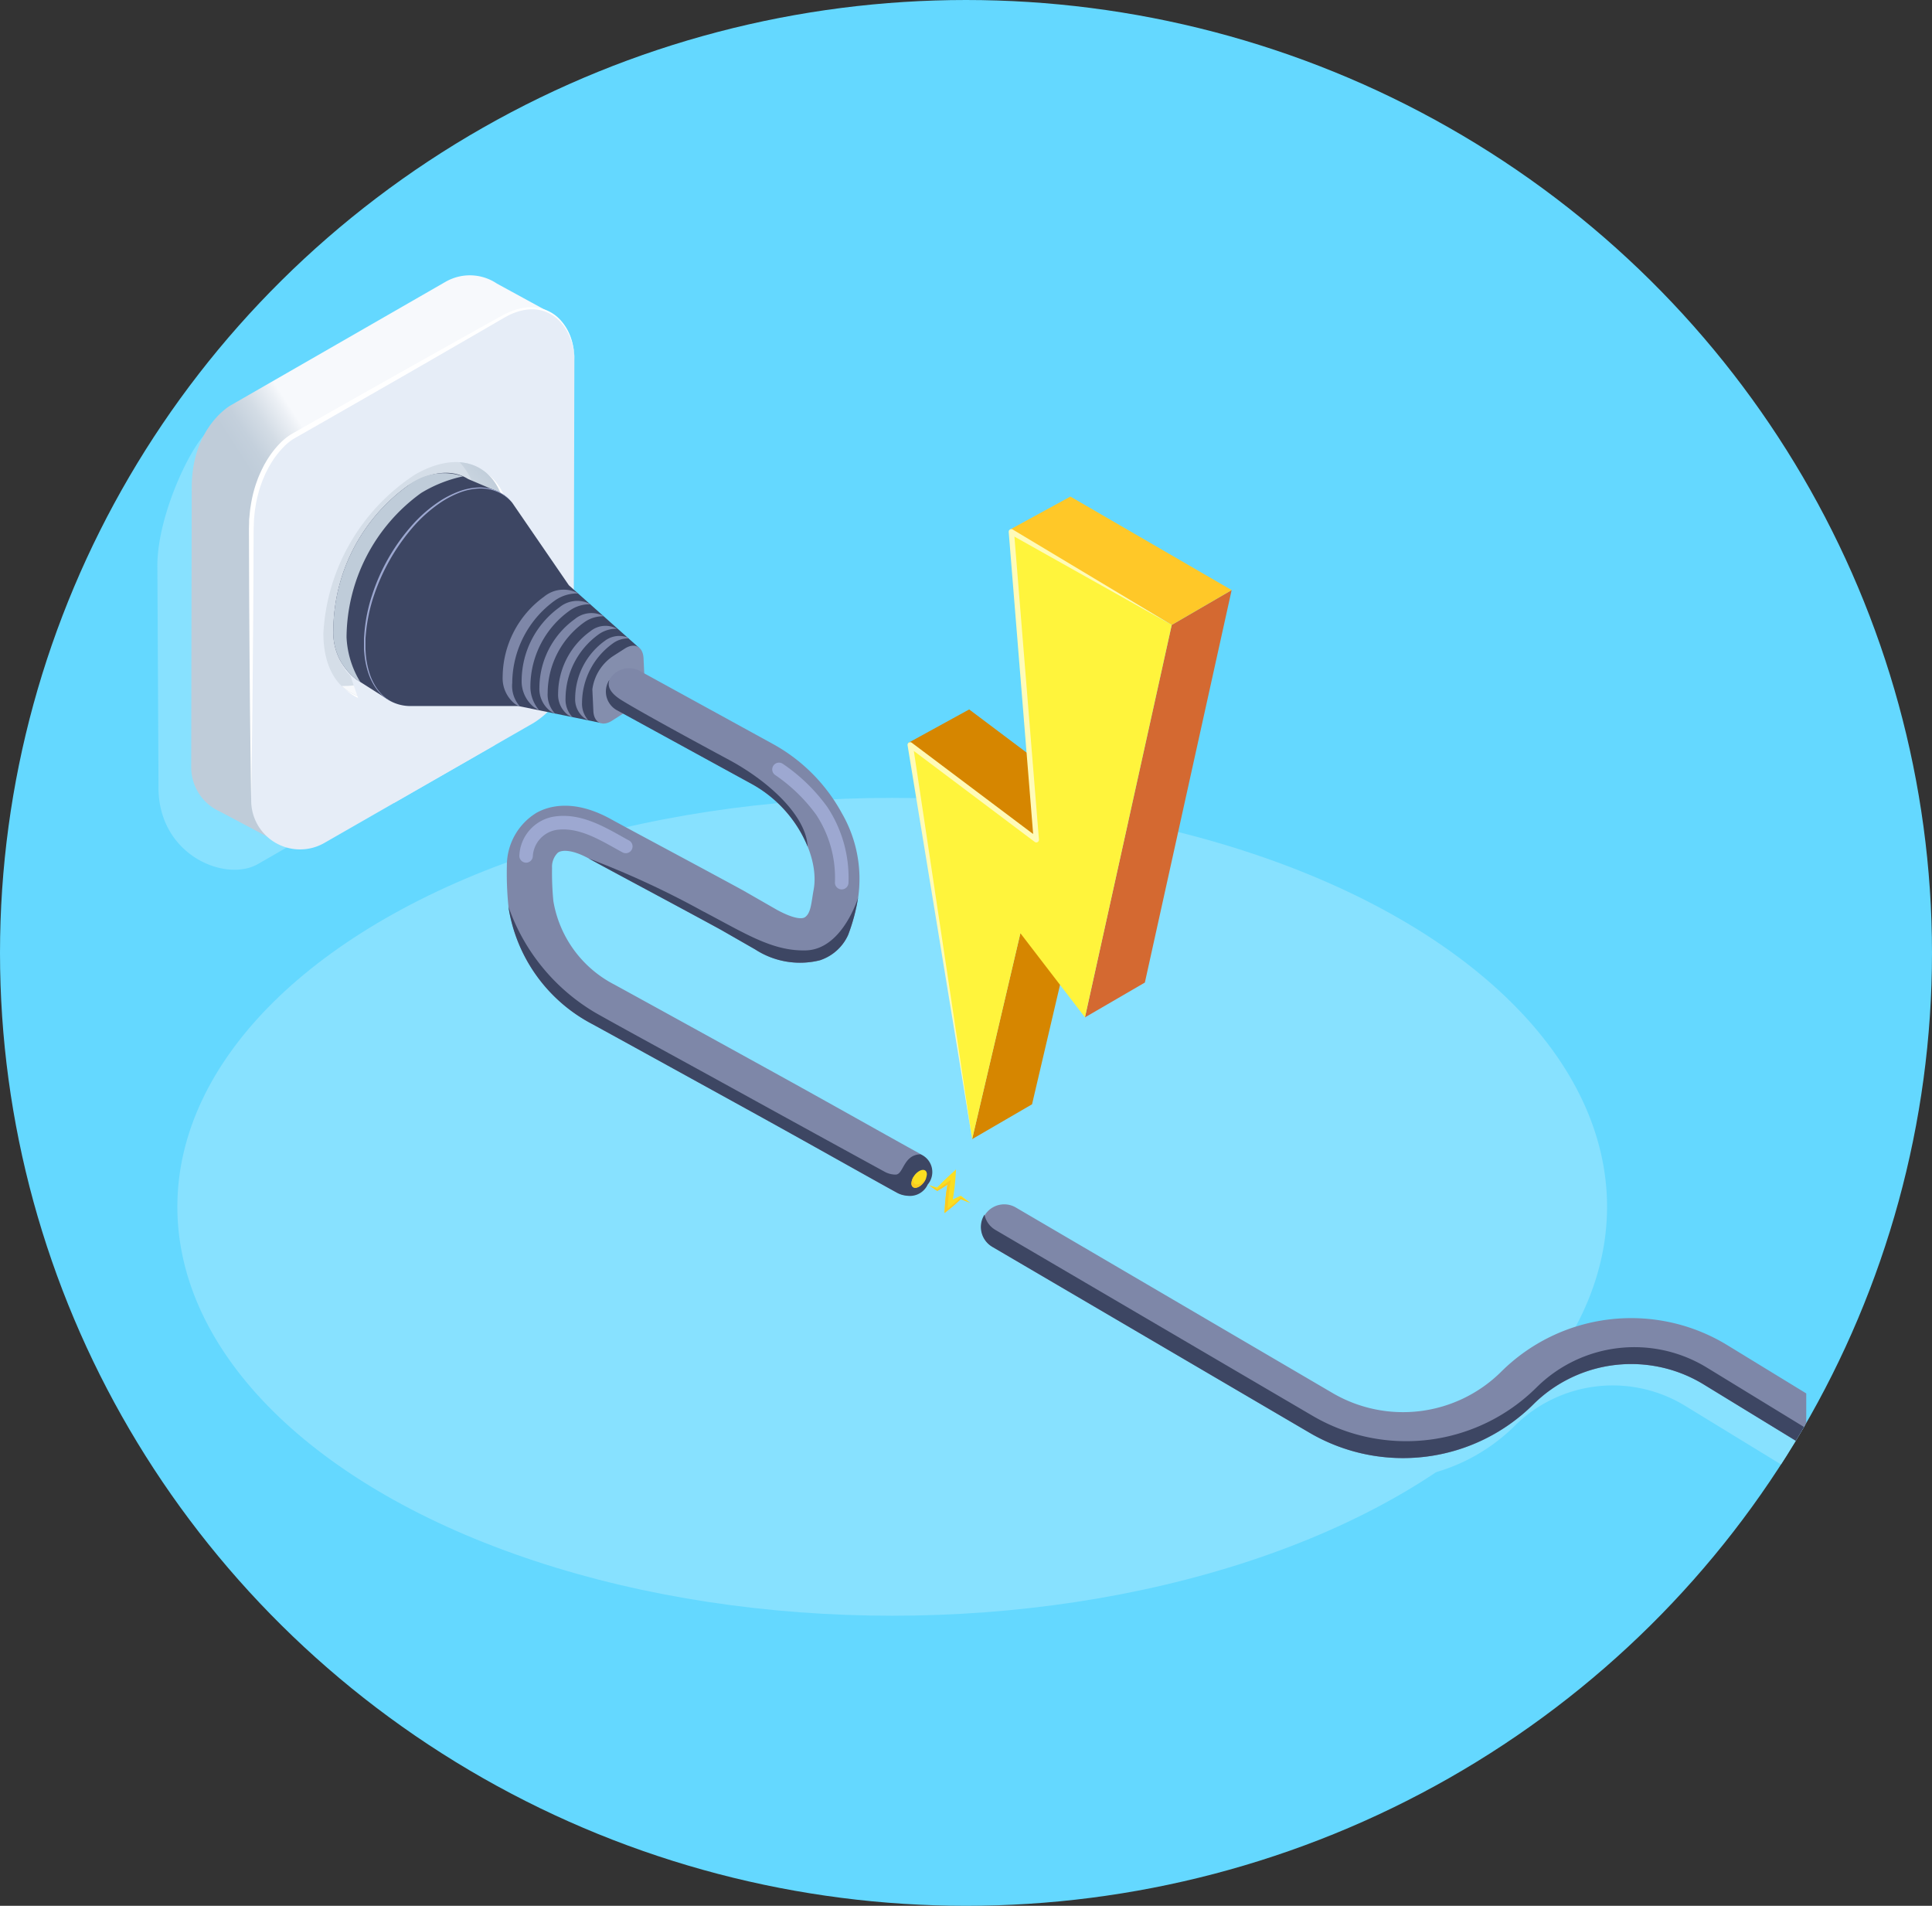 <svg xmlns="http://www.w3.org/2000/svg" xmlns:xlink="http://www.w3.org/1999/xlink" width="146" height="144" viewBox="0 0 146 144">
  <rect x="0" y="0" width="146" height="144" fill="#333333" stroke="none"/>
  <defs>
    <clipPath id="clip-path">
      <ellipse id="Elipse_7381" data-name="Elipse 7381" cx="73" cy="72" rx="73" ry="72" transform="translate(280 4226)" fill="#fff"/>
    </clipPath>
    <linearGradient id="linear-gradient" x1="0.163" y1="0.602" x2="0.696" y2="0.064" gradientUnits="objectBoundingBox">
      <stop offset="0.237" stop-color="#bfccd9"/>
      <stop offset="0.289" stop-color="#c4d0dc"/>
      <stop offset="0.354" stop-color="#d3dce5"/>
      <stop offset="0.424" stop-color="#ecf0f5"/>
      <stop offset="0.449" stop-color="#f7f9fc"/>
    </linearGradient>
    <linearGradient id="linear-gradient-2" x1="0.489" y1="0.69" x2="0.975" y2="0.08" gradientUnits="objectBoundingBox">
      <stop offset="0.145" stop-color="#f7f9fc"/>
      <stop offset="1" stop-color="#bfccd9"/>
    </linearGradient>
    <linearGradient id="linear-gradient-3" x1="171.637" y1="12.754" x2="172.361" y2="11.854" gradientUnits="objectBoundingBox">
      <stop offset="0" stop-color="#3d4663"/>
      <stop offset="0.027" stop-color="#4f5876"/>
      <stop offset="0.065" stop-color="#646d8c"/>
      <stop offset="0.108" stop-color="#727b9c"/>
      <stop offset="0.157" stop-color="#7b84a5"/>
      <stop offset="0.227" stop-color="#7e87a8"/>
      <stop offset="0.428" stop-color="#697292"/>
      <stop offset="0.799" stop-color="#495270"/>
      <stop offset="1" stop-color="#3d4663"/>
    </linearGradient>
    <linearGradient id="linear-gradient-4" x1="101.355" y1="12.377" x2="101.953" y2="11.695" gradientUnits="objectBoundingBox">
      <stop offset="0" stop-color="#3d4663"/>
      <stop offset="0.163" stop-color="#4b5472"/>
      <stop offset="0.773" stop-color="#7e87a8"/>
      <stop offset="0.843" stop-color="#7b84a5"/>
      <stop offset="0.892" stop-color="#727b9c"/>
      <stop offset="0.935" stop-color="#646d8c"/>
      <stop offset="0.973" stop-color="#4f5876"/>
      <stop offset="1" stop-color="#3d4663"/>
    </linearGradient>
    <linearGradient id="linear-gradient-5" x1="108.35" y1="0.778" x2="109.064" y2="0.222" gradientUnits="objectBoundingBox">
      <stop offset="0" stop-color="#d68600"/>
      <stop offset="1" stop-color="#d46931"/>
    </linearGradient>
    <linearGradient id="linear-gradient-6" x1="63.042" y1="0.985" x2="63.437" y2="0.003" gradientUnits="objectBoundingBox">
      <stop offset="0" stop-color="#d68600"/>
      <stop offset="0.186" stop-color="#e1990b"/>
      <stop offset="0.498" stop-color="#f1b21b"/>
      <stop offset="0.778" stop-color="#fbc224"/>
      <stop offset="1" stop-color="#ffc828"/>
    </linearGradient>
    <linearGradient id="linear-gradient-7" x1="77.965" y1="0.801" x2="78.977" y2="0.199" gradientUnits="objectBoundingBox">
      <stop offset="0" stop-color="#d46931"/>
      <stop offset="1" stop-color="#d68600"/>
    </linearGradient>
    <clipPath id="clip-path-2">
      <rect id="background" width="138.146" height="138.588" fill="none"/>
    </clipPath>
  </defs>
  <g id="Enmascarar_grupo_130543" data-name="Enmascarar grupo 130543" transform="translate(-280 -4226)" clip-path="url(#clip-path)">
    <g id="Grupo_897746" data-name="Grupo 897746" transform="translate(-388.989 3539.091)">
      <path id="background-2" data-name="background" d="M0,0,148.651-19.908l11.4,160.931L0,138.588Z" transform="translate(667.34 691.818)" fill="#64d8ff"/>
      <ellipse id="circle" cx="54.021" cy="30.898" rx="54.021" ry="30.898" transform="translate(682.392 747.195)" fill="#87e1ff"/>
      <g id="socket" transform="translate(680.882 707.712)">
        <path id="Trazado_667914" data-name="Trazado 667914" d="M699.788,740.485,686.05,748.39c-2.462,1.422-7.625-.684-7.519-5.942l-.085-16.6c0-3.991,2.763-9.522,3.906-10.183l14.966-5.782c3.251-1.96,5.541.356,5.541,3.2l-.051,21.109A6.563,6.563,0,0,1,699.788,740.485Z" transform="translate(-678.446 -703.909)" fill="#87e1ff" style="mix-blend-mode: multiply;isolation: isolate"/>
        <path id="Trazado_667915" data-name="Trazado 667915" d="M703.649,705.48a3.67,3.67,0,0,0-3.5-.329,3.875,3.875,0,0,0-.4.2l-16.2,9.313s-2.917,1.586-2.968,6.141l-.038,21.2c0,.027,0,.054,0,.081a3.669,3.669,0,0,0,2.175,3.287l3.581,1.9,10.164-19.516,1.066-1.949.894-1.634,9.243-16.5Z" transform="translate(-677.986 -704.853)" fill="url(#linear-gradient)"/>
        <path id="Trazado_667916" data-name="Trazado 667916" d="M705.61,738.221,689.8,747.287a3.693,3.693,0,0,1-5.541-3.2l.01-20.505c0-3.991,1.978-6.352,3.122-7.011l15.75-8.954c3.25-1.959,5.541.356,5.541,3.2l-.051,21.109A6.562,6.562,0,0,1,705.61,738.221Z" transform="translate(-677.17 -704.405)" fill="#e6edf7"/>
        <path id="Trazado_667917" data-name="Trazado 667917" d="M684.291,744.1l-.028-1.711-.021-1.71-.042-3.42q-.031-3.42-.052-6.84c-.016-2.28-.019-4.56-.028-6.841l.012-.434c0-.144,0-.289.021-.433.028-.289.048-.578.1-.863a9.839,9.839,0,0,1,.406-1.691l.148-.411c.055-.135.113-.268.171-.4s.124-.262.189-.393l.1-.2.11-.19a7.237,7.237,0,0,1,1.044-1.407l.155-.157.166-.148c.107-.1.232-.188.349-.279l.191-.125.049-.03.046-.026.093-.054.372-.21,1.488-.844L692.3,713.6c1.988-1.117,3.971-2.241,5.962-3.352l2.985-1.671,1.495-.832.373-.207.189-.1c.063-.035.125-.072.191-.1l.2-.094c.065-.033.133-.057.2-.087.133-.059.272-.1.41-.149a4.327,4.327,0,0,1,.856-.168,3.273,3.273,0,0,1,.872.045,2.965,2.965,0,0,1,1.521.8,3.806,3.806,0,0,1,.9,1.458,4.961,4.961,0,0,1,.261,1.686,4.907,4.907,0,0,0-.316-1.667,3.734,3.734,0,0,0-.916-1.4,2.843,2.843,0,0,0-1.477-.735,3.118,3.118,0,0,0-.832-.022,4.073,4.073,0,0,0-.814.182c-.131.049-.263.091-.39.151-.063.029-.129.054-.191.087l-.187.1c-.063.029-.124.066-.185.1l-.182.106-.371.215-1.478.858-2.962,1.711c-1.973,1.143-3.954,2.273-5.931,3.408l-2.97,1.7-1.485.847c-.244.141-.508.28-.721.426-.106.085-.217.161-.317.256l-.152.138-.145.148a6.772,6.772,0,0,0-.99,1.33l-.106.18-.094.187c-.062.124-.13.246-.182.376s-.112.256-.165.385l-.143.394a9.324,9.324,0,0,0-.4,1.628c-.052.276-.071.555-.1.834-.017.139-.017.28-.023.421l-.015.421c-.012,2.279-.016,4.559-.035,6.839s-.035,4.559-.058,6.84l-.044,3.42-.022,1.71Z" transform="translate(-677.201 -704.419)" fill="#fff"/>
        <path id="Trazado_667918" data-name="Trazado 667918" d="M702.82,721.578a15.289,15.289,0,0,1-6.919,11.983c-3.823,2.207-6.92.418-6.92-3.995a15.291,15.291,0,0,1,6.92-11.985C699.723,715.375,702.82,717.164,702.82,721.578Z" transform="translate(-676.135 -702.267)" fill="#fff"/>
        <path id="Trazado_667919" data-name="Trazado 667919" d="M702.573,721.368a15.281,15.281,0,0,1-6.919,11.982c-3.823,2.208-6.92.418-6.92-3.993a15.291,15.291,0,0,1,6.92-11.985C699.477,715.164,702.573,716.954,702.573,721.368Z" transform="translate(-676.189 -702.314)" fill="#d5dee8"/>
        <path id="Trazado_667920" data-name="Trazado 667920" d="M698.785,716.439a5.371,5.371,0,0,1,1.389,3.985,11.456,11.456,0,0,1-.365,2.768,15.2,15.2,0,0,1-.937,2.644,16.892,16.892,0,0,1-1.217,2.208,15.959,15.959,0,0,1-1.742,2.218,11.918,11.918,0,0,1-2.658,2.146,5.994,5.994,0,0,1-3.382.929c1.262,1.213,3.264,1.319,5.531.01a11.707,11.707,0,0,0,2.472-1.952,15.745,15.745,0,0,0,1.784-2.194,17.036,17.036,0,0,0,1.252-2.188,15.506,15.506,0,0,0,.98-2.618,11.686,11.686,0,0,0,.43-3.03C702.323,718.372,700.9,716.59,698.785,716.439Z" transform="translate(-675.939 -702.311)" fill="url(#linear-gradient-2)"/>
        <g id="Grupo_897725" data-name="Grupo 897725" transform="translate(14.596 24.135)">
          <path id="Trazado_667921" data-name="Trazado 667921" d="M690.416,728.083l1.065-.615v-2.822l-1.065.615Z" transform="translate(-690.416 -724.646)" fill="#a1b2c4"/>
          <path id="Trazado_667922" data-name="Trazado 667922" d="M690.416,727.636l1.065-.615-1.065-.339Z" transform="translate(-690.416 -724.199)" fill="#f7f9fc"/>
        </g>
        <g id="Grupo_897726" data-name="Grupo 897726" transform="translate(20.652 21.329)">
          <path id="Trazado_667923" data-name="Trazado 667923" d="M695.383,725.781l1.065-.615v-2.822l-1.065.615Z" transform="translate(-695.383 -722.344)" fill="#a1b2c4"/>
          <path id="Trazado_667924" data-name="Trazado 667924" d="M695.383,725.334l1.065-.615-1.065-.339Z" transform="translate(-695.383 -721.897)" fill="#f7f9fc"/>
        </g>
        <g id="Grupo_897727" data-name="Grupo 897727" transform="translate(17.949 16.737)">
          <path id="Trazado_667925" data-name="Trazado 667925" d="M693.166,722.015l1.065-.615v-2.822l-1.065.615Z" transform="translate(-693.166 -718.579)" fill="#a1b2c4"/>
          <path id="Trazado_667926" data-name="Trazado 667926" d="M693.166,721.569l1.065-.615-1.065-.339Z" transform="translate(-693.166 -718.132)" fill="#f7f9fc"/>
        </g>
        <g id="man" transform="translate(13.287 14.923)">
          <g id="Grupo_897729" data-name="Grupo 897729">
            <g id="Grupo_897728" data-name="Grupo 897728">
              <path id="Trazado_667927" data-name="Trazado 667927" d="M706.744,725.588c.135-1.845-1.218-3.352-3.825-3.842a13.915,13.915,0,0,0-11.879,4.169c-1.346,1.569-1.712,3.142-1.212,4.4a3.191,3.191,0,0,0,.757,1.121l3.3,9.606,7.581-4.347Z" transform="translate(-689.283 -716.105)" fill="#e6edf7" style="mix-blend-mode: multiply;isolation: isolate"/>
              <path id="Trazado_667928" data-name="Trazado 667928" d="M701.6,718.436l-2.066-.878c-1.16-.737-2.783-.627-4.541.5a13.563,13.563,0,0,0-5.639,10.9,4.456,4.456,0,0,0,1.771,3.767l2.279,1.449.618-1.189a6.581,6.581,0,0,0,1.627-.771,13.562,13.562,0,0,0,5.638-10.9,6.585,6.585,0,0,0-.293-1.717Z" transform="translate(-689.342 -717.091)" fill="url(#linear-gradient-3)"/>
              <path id="Trazado_667929" data-name="Trazado 667929" d="M690.35,729.514a13.564,13.564,0,0,1,5.638-10.9,10.133,10.133,0,0,1,3.162-1.256,4.412,4.412,0,0,0-4.161.7,13.563,13.563,0,0,0-5.639,10.9,4.456,4.456,0,0,0,1.771,3.767l.268.171A7.09,7.09,0,0,1,690.35,729.514Z" transform="translate(-689.342 -717.091)" fill="#bfccd9" style="mix-blend-mode: multiply;isolation: isolate"/>
              <path id="Trazado_667930" data-name="Trazado 667930" d="M712.064,730.125l-5.286-4.708-4.27-6.22c-1.167-1.434-3.186-1.6-5.419-.171a13.911,13.911,0,0,0-5.784,11.183c.1,2.064.91,3.461,2.138,4.035a3.194,3.194,0,0,0,1.319.3h8.2l6.205,1.271Z" transform="translate(-688.97 -716.923)" fill="url(#linear-gradient-4)"/>
              <path id="Trazado_667931" data-name="Trazado 667931" d="M702.517,719.2a3.109,3.109,0,0,0-1.164-.918,3.335,3.335,0,0,0-1.464-.283,4.657,4.657,0,0,0-1.469.3,7.46,7.46,0,0,0-1.345.666,10.5,10.5,0,0,0-2.26,1.965,14.825,14.825,0,0,0-2.945,5.179,12.279,12.279,0,0,0-.593,2.933l-.026.374c0,.126,0,.25,0,.376l0,.376c0,.124.017.249.026.374a6.494,6.494,0,0,0,.3,1.468,4.4,4.4,0,0,0,.7,1.32,3.5,3.5,0,0,0,.528.53,3.368,3.368,0,0,0,.638.386,3.28,3.28,0,0,1-.622-.407,3.407,3.407,0,0,1-.507-.538,4.311,4.311,0,0,1-.66-1.317,6.477,6.477,0,0,1-.273-1.452c-.006-.123-.017-.247-.019-.37l0-.371c0-.123,0-.247,0-.371l.031-.369a12.771,12.771,0,0,1,.61-2.894,15.452,15.452,0,0,1,2.914-5.125,10.857,10.857,0,0,1,2.212-1.956,7.48,7.48,0,0,1,1.312-.677,4.661,4.661,0,0,1,1.435-.319,3.274,3.274,0,0,1,1.445.242A3.179,3.179,0,0,1,702.517,719.2Z" transform="translate(-688.924 -716.891)" fill="#9da8d1"/>
              <path id="Trazado_667932" data-name="Trazado 667932" d="M707.747,732.921l-.854.547c-.741.474-1.374.148-1.414-.732l-.076-1.63a3.585,3.585,0,0,1,1.6-2.54l.854-.546c.74-.476,1.374-.148,1.414.732l.087,1.863A3.181,3.181,0,0,1,707.747,732.921Z" transform="translate(-685.819 -714.741)" fill="#848ead"/>
              <path id="Trazado_667933" data-name="Trazado 667933" d="M701.175,733.18a2.319,2.319,0,0,1-.606-1.811,7.732,7.732,0,0,1,3.212-6.21,2.937,2.937,0,0,1,1.8-.541l-.083-.035a2.314,2.314,0,0,0-2.522.278,7.531,7.531,0,0,0-3.131,6.054,2.476,2.476,0,0,0,.984,2.091Z" transform="translate(-687.039 -715.504)" fill="#7e87a8"/>
              <path id="Trazado_667934" data-name="Trazado 667934" d="M702.383,733.327a2.7,2.7,0,0,1-.7-1.867,7.065,7.065,0,0,1,2.935-5.675,2.578,2.578,0,0,1,1.6-.5l-.035-.029a2.117,2.117,0,0,0-2.3.254,6.886,6.886,0,0,0-2.862,5.532,2.509,2.509,0,0,0,.938,2.019Z" transform="translate(-686.781 -715.351)" fill="#7e87a8"/>
              <path id="Trazado_667935" data-name="Trazado 667935" d="M703.323,733.4a2.115,2.115,0,0,1-.577-1.6,6.6,6.6,0,0,1,2.745-5.308,2.418,2.418,0,0,1,1.5-.466l-.038-.028a1.978,1.978,0,0,0-2.155.238,6.437,6.437,0,0,0-2.677,5.175,2.115,2.115,0,0,0,.84,1.788Z" transform="translate(-686.539 -715.185)" fill="#7e87a8"/>
              <path id="Trazado_667936" data-name="Trazado 667936" d="M704.394,733.5a1.926,1.926,0,0,1-.55-1.451,6.008,6.008,0,0,1,2.5-4.831,2.283,2.283,0,0,1,1.4-.422l-.065-.027a1.8,1.8,0,0,0-1.962.216,5.856,5.856,0,0,0-2.435,4.709,1.927,1.927,0,0,0,.764,1.628Z" transform="translate(-686.286 -715.012)" fill="#7e87a8"/>
              <path id="Trazado_667937" data-name="Trazado 667937" d="M705.363,733.6a1.842,1.842,0,0,1-.506-1.363,5.552,5.552,0,0,1,2.307-4.459,1.93,1.93,0,0,1,1.224-.393l-.083-.073a1.806,1.806,0,0,0-1.719.251,5.4,5.4,0,0,0-2.249,4.347,1.778,1.778,0,0,0,.706,1.5Z" transform="translate(-686.053 -714.873)" fill="#7e87a8"/>
            </g>
          </g>
          <g id="Grupo_897730" data-name="Grupo 897730" transform="translate(13.832 34.01)" style="mix-blend-mode: multiply;isolation: isolate">
            <path id="Trazado_667938" data-name="Trazado 667938" d="M701.687,744.982c-.436.276-1.093,1.3-.99,3.248.127,2.388,2.572,5.134,4.274,6.1l21.382,12.141a1.585,1.585,0,0,0,.787.207,1.6,1.6,0,0,0,.79-3l-21.382-12.143A11.515,11.515,0,0,1,701.687,744.982Z" transform="translate(-700.686 -744.982)" fill="#87e1ff"/>
          </g>
          <g id="Grupo_897732" data-name="Grupo 897732" transform="translate(13.112 14.767)">
            <g id="Grupo_897731" data-name="Grupo 897731">
              <path id="Trazado_667939" data-name="Trazado 667939" d="M700.224,747.18a12.06,12.06,0,0,0,6.358,8.916c1.907,1.041,6.82,3.75,11.573,6.368,4.665,2.57,9.71,5.423,11.4,6.344a1.707,1.707,0,1,0,1.636-3c-1.683-.918-6.725-3.77-11.388-6.338-4.753-2.62-9.67-5.329-11.582-6.374a8.729,8.729,0,0,1-4.6-6.3,21.9,21.9,0,0,1-.1-2.506,1.494,1.494,0,0,1,.446-1.161l.05-.03c.336-.189,1.108-.165,2.27.471s2.812,1.519,4.547,2.45c1.92,1.031,3.906,2.1,5.462,2.947l2.585,1.482a6.214,6.214,0,0,0,4.885.815,3.62,3.62,0,0,0,.537-.228c.056-.028.11-.059.162-.089a3.547,3.547,0,0,0,1.435-1.6,14.412,14.412,0,0,0,.752-2.816,9.9,9.9,0,0,0-1.226-6.37,13.116,13.116,0,0,0-5.207-5.235l-10.057-5.519a1.707,1.707,0,0,0-1.636,3l10.056,5.519c3.468,1.892,5.146,5.623,4.71,7.992-.182.994-.2,1.784-.661,2.094-.278.189-1.019.037-2.1-.55l-2.584-1.482c-1.571-.856-3.569-1.929-5.5-2.966-1.729-.929-3.362-1.8-4.525-2.439-2.816-1.538-4.7-.943-5.579-.451a4.672,4.672,0,0,0-2.236,4.007A24.553,24.553,0,0,0,700.224,747.18Z" transform="translate(-700.095 -729.201)" fill="#7e87a8"/>
            </g>
          </g>
          <g id="Grupo_897733" data-name="Grupo 897733" transform="translate(13.242 15.663)">
            <path id="Trazado_667940" data-name="Trazado 667940" d="M715.633,736.006c2.994,1.634,5.741,4.2,5.858,6.513a9.557,9.557,0,0,0-4.259-4.754l-10.093-5.52a1.612,1.612,0,0,1-.646-2.308c.055.039-.422.678.939,1.518C709.375,732.653,715.633,736.006,715.633,736.006Z" transform="translate(-698.878 -729.936)" fill="#3d4663"/>
            <path id="Trazado_667941" data-name="Trazado 667941" d="M724.784,746.763a3.547,3.547,0,0,1-1.435,1.6c-.052.03-.106.061-.162.089a3.626,3.626,0,0,1-.537.228,6.215,6.215,0,0,1-4.885-.815l-2.585-1.482c-1.556-.851-3.541-1.916-5.462-2.947-1.735-.93-3.373-1.81-4.547-2.45a66.823,66.823,0,0,1,8.567,3.953c3.244,1.694,5.3,3.063,7.848,2.995,2.769-.073,3.95-3.987,3.95-3.987A14.4,14.4,0,0,1,724.784,746.763Z" transform="translate(-699.112 -727.512)" fill="#3d4663"/>
            <path id="Trazado_667942" data-name="Trazado 667942" d="M706.765,751.987c1.89,1.073,5.88,3.235,10.632,5.852,4.667,2.572,9.562,5.253,11.25,6.175a1.712,1.712,0,0,0,.816.207c.6,0,.574-1.5,1.873-1.532l0-.006a1.456,1.456,0,0,1,.552,2.287,1.478,1.478,0,0,1-1.518.854,1.88,1.88,0,0,1-.843-.254c-1.688-.922-6.732-3.774-11.4-6.344-4.753-2.618-9.666-5.326-11.573-6.368a12.065,12.065,0,0,1-6.357-8.9A15.064,15.064,0,0,0,706.765,751.987Z" transform="translate(-700.202 -726.86)" fill="#3d4663"/>
          </g>
          <g id="Grupo_897734" data-name="Grupo 897734" transform="translate(33.178 21.897)">
            <path id="Trazado_667943" data-name="Trazado 667943" d="M721.8,744.626a.513.513,0,0,0,.512-.491,9.689,9.689,0,0,0-1.594-5.727,13.413,13.413,0,0,0-3.375-3.275.512.512,0,0,0-.562.856,12.6,12.6,0,0,1,3.085,2.987,8.648,8.648,0,0,1,1.422,5.118.513.513,0,0,0,.491.533Z" transform="translate(-716.551 -735.048)" fill="#9da8d1"/>
          </g>
          <g id="Grupo_897735" data-name="Grupo 897735" transform="translate(14.061 25.923)">
            <path id="Trazado_667944" data-name="Trazado 667944" d="M701.386,741.885a.513.513,0,0,0,.511-.483,2.139,2.139,0,0,1,1.819-2c1.539-.2,2.987.606,4.387,1.388.2.111.4.222.6.329a.513.513,0,0,0,.489-.9c-.194-.1-.389-.213-.584-.323-1.474-.823-3.145-1.756-5.021-1.508a3.128,3.128,0,0,0-2.708,2.955.512.512,0,0,0,.484.539Z" transform="translate(-700.873 -738.35)" fill="#9da8d1"/>
          </g>
        </g>
        <path id="Trazado_667945" data-name="Trazado 667945" d="M726.345,760.623a1.216,1.216,0,0,1-.584.923c-.323.186-.585.076-.585-.248a1.214,1.214,0,0,1,.585-.923C726.083,760.189,726.345,760.3,726.345,760.623Z" transform="translate(-668.194 -692.692)" fill="#fbde21"/>
        <path id="Trazado_667946" data-name="Trazado 667946" d="M725.886,761.2c-.323.187-.585.076-.585-.248a.8.8,0,0,1,.048-.257,1,1,0,0,0-.172.513c0,.323.262.434.585.247a1.3,1.3,0,0,0,.538-.666A1.265,1.265,0,0,1,725.886,761.2Z" transform="translate(-668.194 -692.602)" fill="#fbcb21"/>
        <g id="Grupo_897737" data-name="Grupo 897737" transform="translate(58.296 67.559)">
          <path id="Trazado_667947" data-name="Trazado 667947" d="M729.392,762.787c-.223-.179-.451-.35-.682-.516l-.041-.031-.076.035c-.178.08-.351.167-.522.257l0-.023c.032-.179.059-.358.084-.538s.048-.36.066-.54.037-.361.049-.543l.042-.633-.444.406c-.179.163-.354.332-.527.5s-.29.3-.463.458c-.183-.044-.418-.117-.628-.187.2.146.4.285.6.419l.041.027.065-.038q.316-.185.622-.385l.086-.058c-.028.163-.054.327-.078.491s-.048.36-.066.54-.035.361-.048.543l-.039.582.426-.343a10.477,10.477,0,0,0,.811-.719C728.914,762.6,729.15,762.7,729.392,762.787Z" transform="translate(-726.254 -760.257)" fill="#fbde21"/>
          <g id="Grupo_897736" data-name="Grupo 897736" transform="translate(0 0.799)">
            <path id="Trazado_667948" data-name="Trazado 667948" d="M728.811,762.331l.029.011-.074-.057A.428.428,0,0,0,728.811,762.331Z" transform="translate(-725.703 -760.611)" fill="#fbcb21"/>
            <path id="Trazado_667949" data-name="Trazado 667949" d="M728.655,762.223a4.918,4.918,0,0,1-.546.5l-.426.343.038-.582c.012-.181.029-.362.049-.543s.042-.36.066-.54c.024-.165.049-.328.078-.491l-.088.059c-.2.134-.932.648-.932.648-.2-.134-.441-.178-.64-.324.2.146.4.285.6.419l.041.027.065-.038q.316-.185.622-.385l.086-.059c-.028.163-.054.327-.078.491s-.048.36-.066.54-.035.361-.048.543l-.039.582.426-.343a10.5,10.5,0,0,0,.811-.719q.322.141.651.267C729.1,762.522,728.878,762.32,728.655,762.223Z" transform="translate(-726.254 -760.912)" fill="#fbcb21"/>
          </g>
        </g>
      </g>
      <g id="lightning" transform="translate(737.569 724.429)">
        <g id="Grupo_897743" data-name="Grupo 897743" style="isolation: isolate">
          <g id="Grupo_897738" data-name="Grupo 897738" transform="translate(4.884 30.362)">
            <path id="Trazado_667950" data-name="Trazado 667950" d="M728.427,761.218l4.527-2.631L736.6,743.03l-4.527,2.631Z" transform="translate(-728.427 -743.03)" fill="url(#linear-gradient-5)"/>
          </g>
          <g id="Grupo_897739" data-name="Grupo 897739" transform="translate(0.105 16.084)">
            <path id="Trazado_667951" data-name="Trazado 667951" d="M734.13,741.164l4.527-2.631-9.595-7.213-4.555,2.5Z" transform="translate(-724.507 -731.321)" fill="url(#linear-gradient-6)"/>
          </g>
          <g id="Grupo_897740" data-name="Grupo 897740" transform="translate(13.41 7.068)">
            <path id="Trazado_667952" data-name="Trazado 667952" d="M735.418,756.209l4.527-2.631,6.557-29.652-4.527,2.631Z" transform="translate(-735.418 -723.926)" fill="url(#linear-gradient-7)"/>
          </g>
          <g id="Grupo_897741" data-name="Grupo 897741" transform="translate(7.73)">
            <path id="Trazado_667953" data-name="Trazado 667953" d="M743,727.829l4.527-2.631-12.189-7.068-4.575,2.5Z" transform="translate(-730.76 -718.13)" fill="#ffc828"/>
          </g>
          <g id="Grupo_897742" data-name="Grupo 897742" transform="translate(0.203 2.663)">
            <path id="Trazado_667954" data-name="Trazado 667954" d="M734.113,743.579l-9.525-7.164,4.682,29.786,3.644-15.558L737.794,757l6.557-29.651-12.12-7.036Z" transform="translate(-724.587 -720.314)" fill="#fff43c"/>
          </g>
          <path id="Trazado_667955" data-name="Trazado 667955" d="M744.387,727.387l-12.018-7.211a.2.2,0,0,0-.3.189l1.846,22.82-9.166-6.893a.2.2,0,0,0-.322.193l4.882,29.755L724.9,736.911l9.13,6.866a.2.2,0,0,0,.323-.178L732.5,720.713Z" transform="translate(-724.421 -717.688)" fill="#fffbb8"/>
        </g>
      </g>
      <g id="cable" transform="translate(667.34 691.818)">
        <g id="Grupo_897745" data-name="Grupo 897745" clip-path="url(#clip-path-2)">
          <g id="Grupo_897744" data-name="Grupo 897744" transform="translate(74.377 86.067)">
            <path id="Trazado_667956" data-name="Trazado 667956" d="M800.119,783.316l-15.809-9.664a13.938,13.938,0,0,0-17.118,2,10.531,10.531,0,0,1-12.726,1.609l-23.981-14.053a1.731,1.731,0,0,0-1.742,2.991l23.98,14.055a13.986,13.986,0,0,0,16.9-2.137,10.5,10.5,0,0,1,12.893-1.51l15.809,9.664a1.731,1.731,0,0,0,1.8-2.959Z" transform="translate(-727.888 -761.354)" fill="#87e1ff" style="mix-blend-mode: multiply;isolation: isolate"/>
            <path id="Trazado_667957" data-name="Trazado 667957" d="M801.263,782l-15.809-9.664a13.938,13.938,0,0,0-17.118,2,10.535,10.535,0,0,1-12.726,1.609L731.629,761.9a1.731,1.731,0,0,0-1.742,2.991l23.981,14.053a13.982,13.982,0,0,0,16.9-2.137,10.5,10.5,0,0,1,12.893-1.508l15.809,9.664a1.731,1.731,0,0,0,1.8-2.959Z" transform="translate(-727.627 -761.66)" fill="#7e87a8"/>
            <path id="Trazado_667958" data-name="Trazado 667958" d="M800.6,783.786a1.717,1.717,0,0,1-.9-.253l-15.809-9.664A10.5,10.5,0,0,0,771,775.379a13.984,13.984,0,0,1-16.9,2.136l-23.981-14.053a1.727,1.727,0,0,1-.822-1.154l-.037.059a1.734,1.734,0,0,0,.62,2.37l23.981,14.053a13.982,13.982,0,0,0,16.9-2.137,10.5,10.5,0,0,1,12.893-1.508l15.809,9.664a1.73,1.73,0,0,0,2.592-1.823A1.727,1.727,0,0,1,800.6,783.786Z" transform="translate(-727.627 -761.509)" fill="#3d4663"/>
          </g>
        </g>
      </g>
    </g>
  </g>
</svg>
